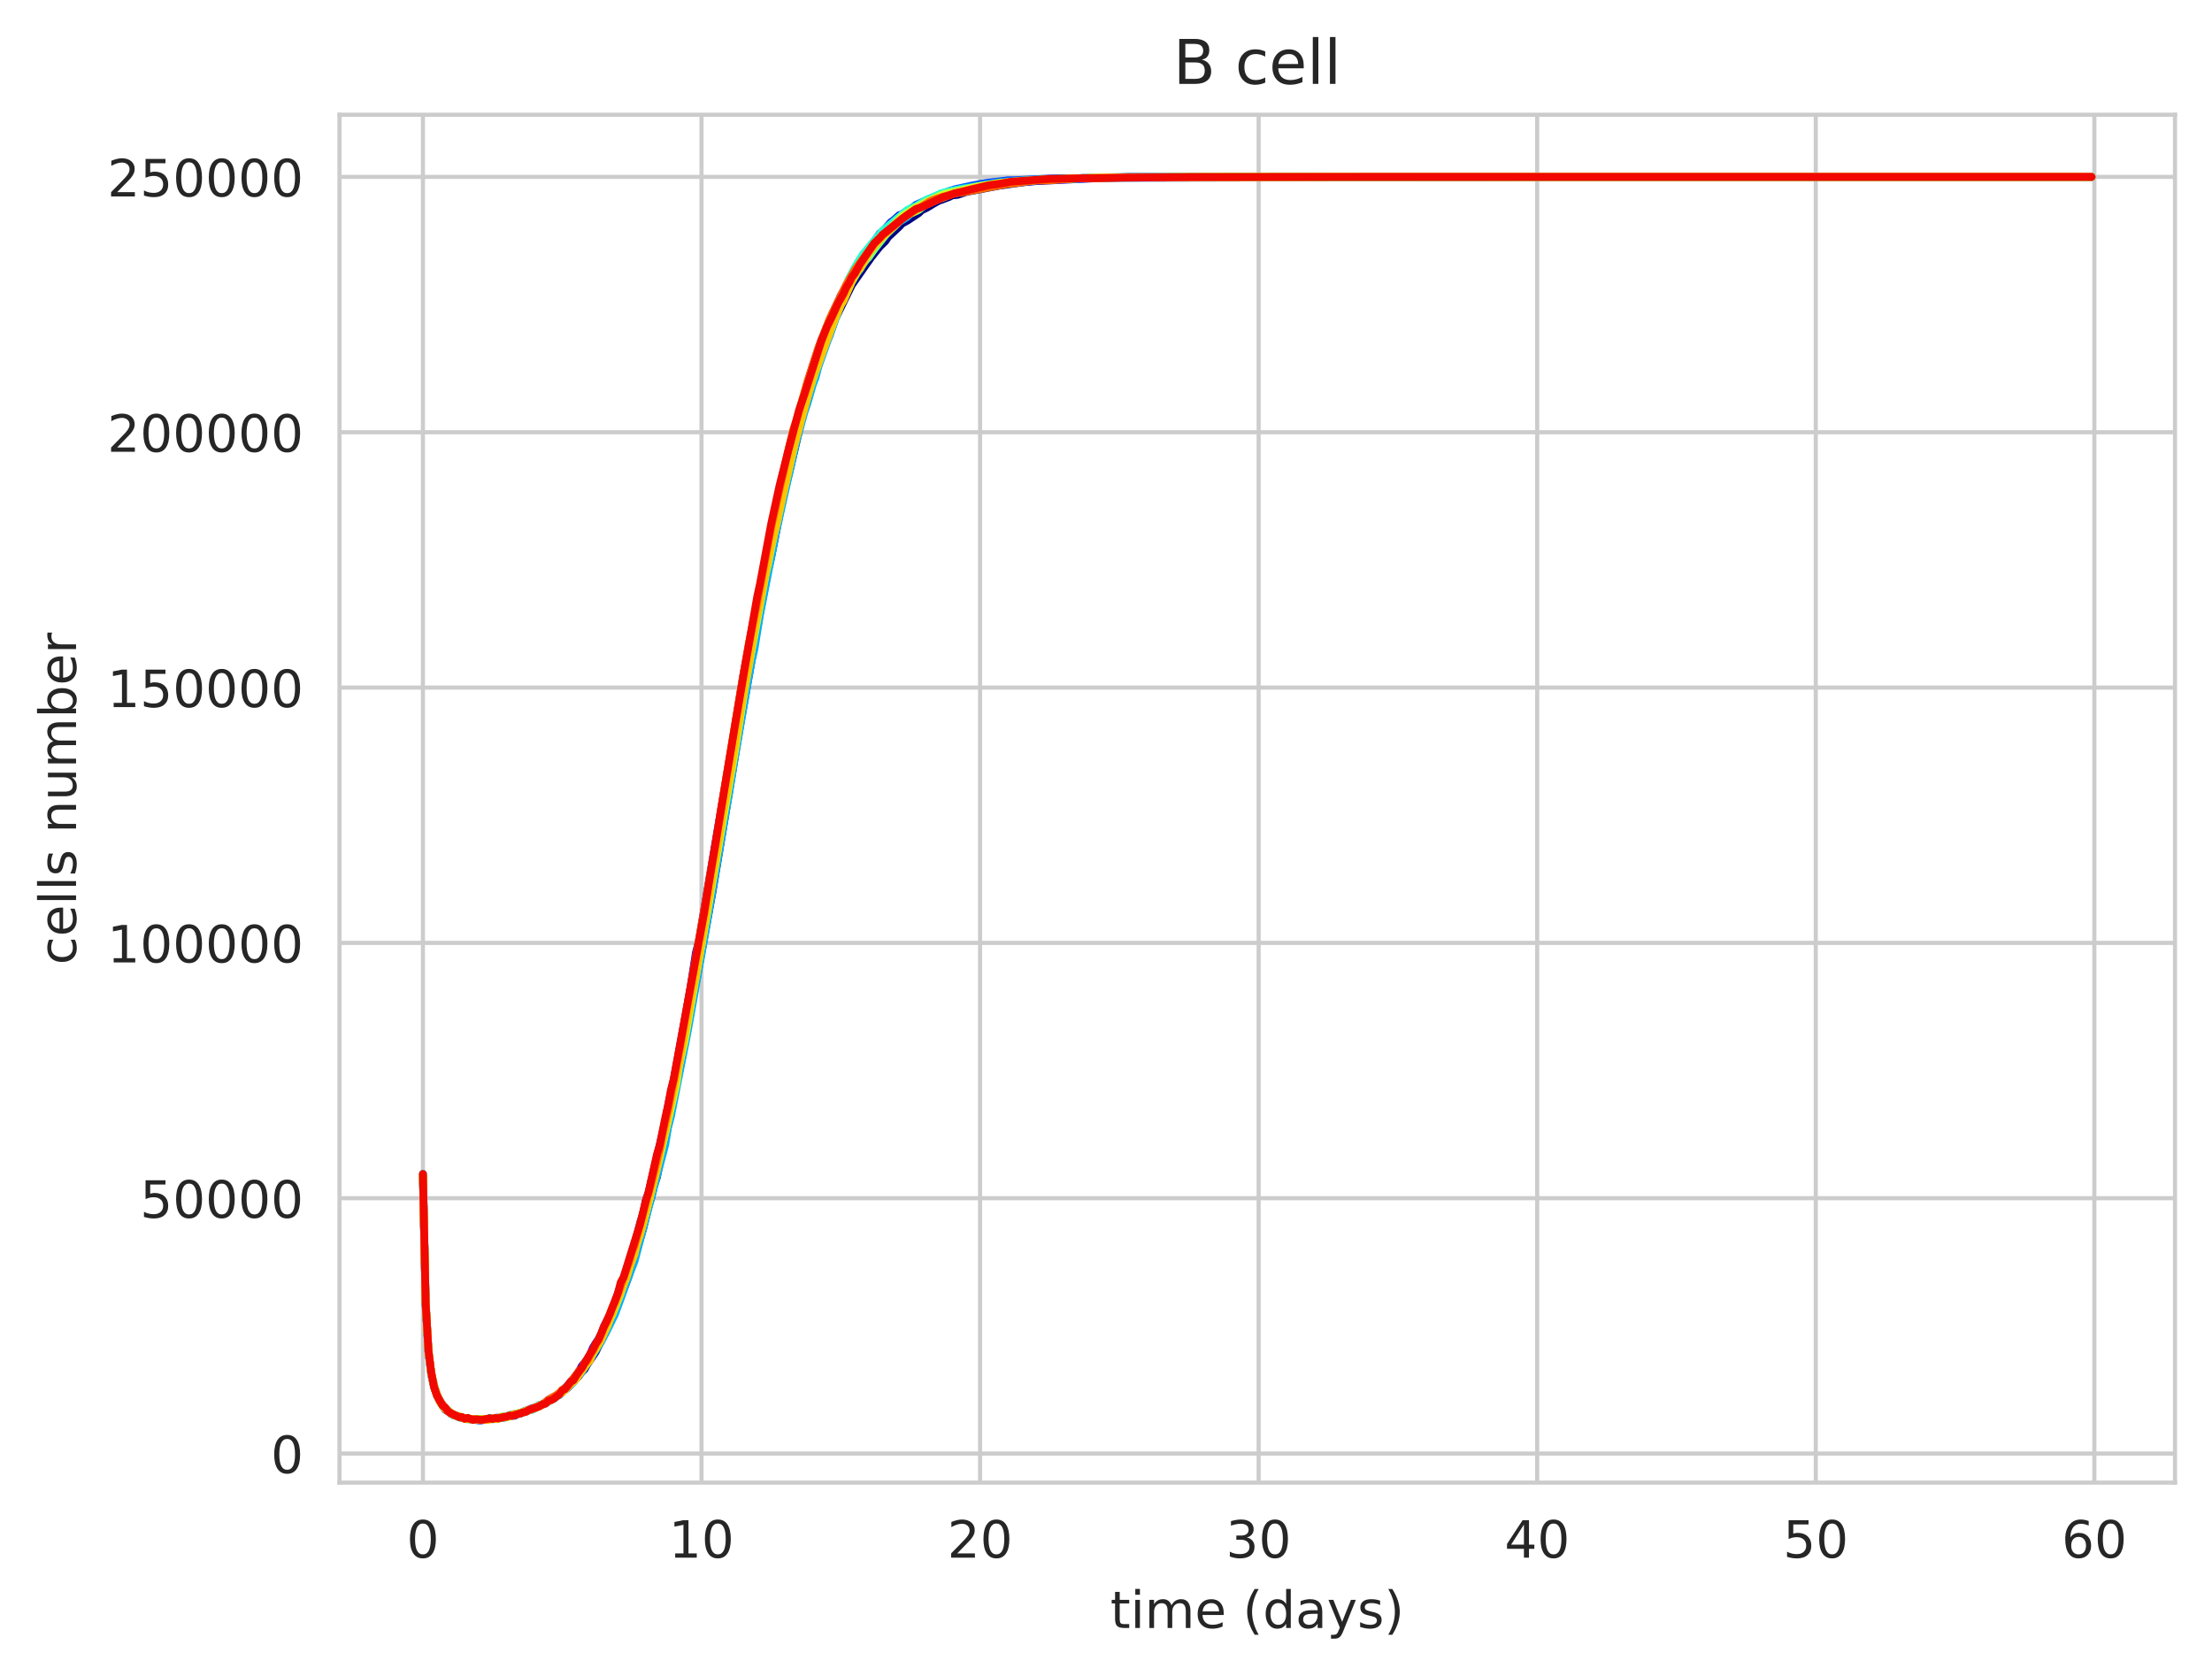 <?xml version="1.0" encoding="utf-8" standalone="no"?>
<!DOCTYPE svg PUBLIC "-//W3C//DTD SVG 1.1//EN"
  "http://www.w3.org/Graphics/SVG/1.1/DTD/svg11.dtd">
<!-- Created with matplotlib (https://matplotlib.org/) -->
<svg height="325.986pt" version="1.1" viewBox="0 0 430.373 325.986" width="430.373pt" xmlns="http://www.w3.org/2000/svg" xmlns:xlink="http://www.w3.org/1999/xlink">
 <defs>
  <style type="text/css">
*{stroke-linecap:butt;stroke-linejoin:round;white-space:pre;}
  </style>
 </defs>
 <g id="figure_1">
  <g id="patch_1">
   <path d="M 0 325.986 
L 430.373 325.986 
L 430.373 0 
L 0 0 
z
" style="fill:#ffffff;"/>
  </g>
  <g id="axes_1">
   <g id="patch_2">
    <path d="M 66.053 288.43 
L 423.173 288.43 
L 423.173 22.318 
L 66.053 22.318 
z
" style="fill:#ffffff;"/>
   </g>
   <g id="matplotlib.axis_1">
    <g id="xtick_1">
     <g id="line2d_1">
      <path clip-path="url(#p34ecc9929d)" d="M 82.286 288.43 
L 82.286 22.318 
" style="fill:none;stroke:#cccccc;stroke-linecap:round;stroke-width:0.8;"/>
     </g>
     <g id="text_1">
      <!-- 0 -->
      <defs>
       <path d="M 31.781 66.406 
Q 24.172 66.406 20.328 58.906 
Q 16.5 51.422 16.5 36.375 
Q 16.5 21.391 20.328 13.891 
Q 24.172 6.391 31.781 6.391 
Q 39.453 6.391 43.281 13.891 
Q 47.125 21.391 47.125 36.375 
Q 47.125 51.422 43.281 58.906 
Q 39.453 66.406 31.781 66.406 
z
M 31.781 74.219 
Q 44.047 74.219 50.516 64.516 
Q 56.984 54.828 56.984 36.375 
Q 56.984 17.969 50.516 8.266 
Q 44.047 -1.422 31.781 -1.422 
Q 19.531 -1.422 13.062 8.266 
Q 6.594 17.969 6.594 36.375 
Q 6.594 54.828 13.062 64.516 
Q 19.531 74.219 31.781 74.219 
z
" id="DejaVuSans-48"/>
      </defs>
      <g style="fill:#262626;" transform="translate(79.105 303.029)scale(0.1 -0.1)">
       <use xlink:href="#DejaVuSans-48"/>
      </g>
     </g>
    </g>
    <g id="xtick_2">
     <g id="line2d_2">
      <path clip-path="url(#p34ecc9929d)" d="M 136.485 288.43 
L 136.485 22.318 
" style="fill:none;stroke:#cccccc;stroke-linecap:round;stroke-width:0.8;"/>
     </g>
     <g id="text_2">
      <!-- 10 -->
      <defs>
       <path d="M 12.406 8.297 
L 28.516 8.297 
L 28.516 63.922 
L 10.984 60.406 
L 10.984 69.391 
L 28.422 72.906 
L 38.281 72.906 
L 38.281 8.297 
L 54.391 8.297 
L 54.391 0 
L 12.406 0 
z
" id="DejaVuSans-49"/>
      </defs>
      <g style="fill:#262626;" transform="translate(130.123 303.029)scale(0.1 -0.1)">
       <use xlink:href="#DejaVuSans-49"/>
       <use x="63.623" xlink:href="#DejaVuSans-48"/>
      </g>
     </g>
    </g>
    <g id="xtick_3">
     <g id="line2d_3">
      <path clip-path="url(#p34ecc9929d)" d="M 190.685 288.43 
L 190.685 22.318 
" style="fill:none;stroke:#cccccc;stroke-linecap:round;stroke-width:0.8;"/>
     </g>
     <g id="text_3">
      <!-- 20 -->
      <defs>
       <path d="M 19.188 8.297 
L 53.609 8.297 
L 53.609 0 
L 7.328 0 
L 7.328 8.297 
Q 12.938 14.109 22.625 23.891 
Q 32.328 33.688 34.812 36.531 
Q 39.547 41.844 41.422 45.531 
Q 43.312 49.219 43.312 52.781 
Q 43.312 58.594 39.234 62.25 
Q 35.156 65.922 28.609 65.922 
Q 23.969 65.922 18.812 64.312 
Q 13.672 62.703 7.812 59.422 
L 7.812 69.391 
Q 13.766 71.781 18.938 73 
Q 24.125 74.219 28.422 74.219 
Q 39.75 74.219 46.484 68.547 
Q 53.219 62.891 53.219 53.422 
Q 53.219 48.922 51.531 44.891 
Q 49.859 40.875 45.406 35.406 
Q 44.188 33.984 37.641 27.219 
Q 31.109 20.453 19.188 8.297 
z
" id="DejaVuSans-50"/>
      </defs>
      <g style="fill:#262626;" transform="translate(184.322 303.029)scale(0.1 -0.1)">
       <use xlink:href="#DejaVuSans-50"/>
       <use x="63.623" xlink:href="#DejaVuSans-48"/>
      </g>
     </g>
    </g>
    <g id="xtick_4">
     <g id="line2d_4">
      <path clip-path="url(#p34ecc9929d)" d="M 244.884 288.43 
L 244.884 22.318 
" style="fill:none;stroke:#cccccc;stroke-linecap:round;stroke-width:0.8;"/>
     </g>
     <g id="text_4">
      <!-- 30 -->
      <defs>
       <path d="M 40.578 39.312 
Q 47.656 37.797 51.625 33 
Q 55.609 28.219 55.609 21.188 
Q 55.609 10.406 48.188 4.484 
Q 40.766 -1.422 27.094 -1.422 
Q 22.516 -1.422 17.656 -0.516 
Q 12.797 0.391 7.625 2.203 
L 7.625 11.719 
Q 11.719 9.328 16.594 8.109 
Q 21.484 6.891 26.812 6.891 
Q 36.078 6.891 40.938 10.547 
Q 45.797 14.203 45.797 21.188 
Q 45.797 27.641 41.281 31.266 
Q 36.766 34.906 28.719 34.906 
L 20.219 34.906 
L 20.219 43.016 
L 29.109 43.016 
Q 36.375 43.016 40.234 45.922 
Q 44.094 48.828 44.094 54.297 
Q 44.094 59.906 40.109 62.906 
Q 36.141 65.922 28.719 65.922 
Q 24.656 65.922 20.016 65.031 
Q 15.375 64.156 9.812 62.312 
L 9.812 71.094 
Q 15.438 72.656 20.344 73.438 
Q 25.25 74.219 29.594 74.219 
Q 40.828 74.219 47.359 69.109 
Q 53.906 64.016 53.906 55.328 
Q 53.906 49.266 50.438 45.094 
Q 46.969 40.922 40.578 39.312 
z
" id="DejaVuSans-51"/>
      </defs>
      <g style="fill:#262626;" transform="translate(238.522 303.029)scale(0.1 -0.1)">
       <use xlink:href="#DejaVuSans-51"/>
       <use x="63.623" xlink:href="#DejaVuSans-48"/>
      </g>
     </g>
    </g>
    <g id="xtick_5">
     <g id="line2d_5">
      <path clip-path="url(#p34ecc9929d)" d="M 299.084 288.43 
L 299.084 22.318 
" style="fill:none;stroke:#cccccc;stroke-linecap:round;stroke-width:0.8;"/>
     </g>
     <g id="text_5">
      <!-- 40 -->
      <defs>
       <path d="M 37.797 64.312 
L 12.891 25.391 
L 37.797 25.391 
z
M 35.203 72.906 
L 47.609 72.906 
L 47.609 25.391 
L 58.016 25.391 
L 58.016 17.188 
L 47.609 17.188 
L 47.609 0 
L 37.797 0 
L 37.797 17.188 
L 4.891 17.188 
L 4.891 26.703 
z
" id="DejaVuSans-52"/>
      </defs>
      <g style="fill:#262626;" transform="translate(292.721 303.029)scale(0.1 -0.1)">
       <use xlink:href="#DejaVuSans-52"/>
       <use x="63.623" xlink:href="#DejaVuSans-48"/>
      </g>
     </g>
    </g>
    <g id="xtick_6">
     <g id="line2d_6">
      <path clip-path="url(#p34ecc9929d)" d="M 353.283 288.43 
L 353.283 22.318 
" style="fill:none;stroke:#cccccc;stroke-linecap:round;stroke-width:0.8;"/>
     </g>
     <g id="text_6">
      <!-- 50 -->
      <defs>
       <path d="M 10.797 72.906 
L 49.516 72.906 
L 49.516 64.594 
L 19.828 64.594 
L 19.828 46.734 
Q 21.969 47.469 24.109 47.828 
Q 26.266 48.188 28.422 48.188 
Q 40.625 48.188 47.75 41.5 
Q 54.891 34.812 54.891 23.391 
Q 54.891 11.625 47.562 5.094 
Q 40.234 -1.422 26.906 -1.422 
Q 22.312 -1.422 17.547 -0.641 
Q 12.797 0.141 7.719 1.703 
L 7.719 11.625 
Q 12.109 9.234 16.797 8.062 
Q 21.484 6.891 26.703 6.891 
Q 35.156 6.891 40.078 11.328 
Q 45.016 15.766 45.016 23.391 
Q 45.016 31 40.078 35.438 
Q 35.156 39.891 26.703 39.891 
Q 22.75 39.891 18.812 39.016 
Q 14.891 38.141 10.797 36.281 
z
" id="DejaVuSans-53"/>
      </defs>
      <g style="fill:#262626;" transform="translate(346.92 303.029)scale(0.1 -0.1)">
       <use xlink:href="#DejaVuSans-53"/>
       <use x="63.623" xlink:href="#DejaVuSans-48"/>
      </g>
     </g>
    </g>
    <g id="xtick_7">
     <g id="line2d_7">
      <path clip-path="url(#p34ecc9929d)" d="M 407.482 288.43 
L 407.482 22.318 
" style="fill:none;stroke:#cccccc;stroke-linecap:round;stroke-width:0.8;"/>
     </g>
     <g id="text_7">
      <!-- 60 -->
      <defs>
       <path d="M 33.016 40.375 
Q 26.375 40.375 22.484 35.828 
Q 18.609 31.297 18.609 23.391 
Q 18.609 15.531 22.484 10.953 
Q 26.375 6.391 33.016 6.391 
Q 39.656 6.391 43.531 10.953 
Q 47.406 15.531 47.406 23.391 
Q 47.406 31.297 43.531 35.828 
Q 39.656 40.375 33.016 40.375 
z
M 52.594 71.297 
L 52.594 62.312 
Q 48.875 64.062 45.094 64.984 
Q 41.312 65.922 37.594 65.922 
Q 27.828 65.922 22.672 59.328 
Q 17.531 52.734 16.797 39.406 
Q 19.672 43.656 24.016 45.922 
Q 28.375 48.188 33.594 48.188 
Q 44.578 48.188 50.953 41.516 
Q 57.328 34.859 57.328 23.391 
Q 57.328 12.156 50.688 5.359 
Q 44.047 -1.422 33.016 -1.422 
Q 20.359 -1.422 13.672 8.266 
Q 6.984 17.969 6.984 36.375 
Q 6.984 53.656 15.188 63.938 
Q 23.391 74.219 37.203 74.219 
Q 40.922 74.219 44.703 73.484 
Q 48.484 72.75 52.594 71.297 
z
" id="DejaVuSans-54"/>
      </defs>
      <g style="fill:#262626;" transform="translate(401.12 303.029)scale(0.1 -0.1)">
       <use xlink:href="#DejaVuSans-54"/>
       <use x="63.623" xlink:href="#DejaVuSans-48"/>
      </g>
     </g>
    </g>
    <g id="text_8">
     <!-- time (days) -->
     <defs>
      <path d="M 18.312 70.219 
L 18.312 54.688 
L 36.812 54.688 
L 36.812 47.703 
L 18.312 47.703 
L 18.312 18.016 
Q 18.312 11.328 20.141 9.422 
Q 21.969 7.516 27.594 7.516 
L 36.812 7.516 
L 36.812 0 
L 27.594 0 
Q 17.188 0 13.234 3.875 
Q 9.281 7.766 9.281 18.016 
L 9.281 47.703 
L 2.688 47.703 
L 2.688 54.688 
L 9.281 54.688 
L 9.281 70.219 
z
" id="DejaVuSans-116"/>
      <path d="M 9.422 54.688 
L 18.406 54.688 
L 18.406 0 
L 9.422 0 
z
M 9.422 75.984 
L 18.406 75.984 
L 18.406 64.594 
L 9.422 64.594 
z
" id="DejaVuSans-105"/>
      <path d="M 52 44.188 
Q 55.375 50.25 60.062 53.125 
Q 64.75 56 71.094 56 
Q 79.641 56 84.281 50.016 
Q 88.922 44.047 88.922 33.016 
L 88.922 0 
L 79.891 0 
L 79.891 32.719 
Q 79.891 40.578 77.094 44.375 
Q 74.312 48.188 68.609 48.188 
Q 61.625 48.188 57.562 43.547 
Q 53.516 38.922 53.516 30.906 
L 53.516 0 
L 44.484 0 
L 44.484 32.719 
Q 44.484 40.625 41.703 44.406 
Q 38.922 48.188 33.109 48.188 
Q 26.219 48.188 22.156 43.531 
Q 18.109 38.875 18.109 30.906 
L 18.109 0 
L 9.078 0 
L 9.078 54.688 
L 18.109 54.688 
L 18.109 46.188 
Q 21.188 51.219 25.484 53.609 
Q 29.781 56 35.688 56 
Q 41.656 56 45.828 52.969 
Q 50 49.953 52 44.188 
z
" id="DejaVuSans-109"/>
      <path d="M 56.203 29.594 
L 56.203 25.203 
L 14.891 25.203 
Q 15.484 15.922 20.484 11.062 
Q 25.484 6.203 34.422 6.203 
Q 39.594 6.203 44.453 7.469 
Q 49.312 8.734 54.109 11.281 
L 54.109 2.781 
Q 49.266 0.734 44.188 -0.344 
Q 39.109 -1.422 33.891 -1.422 
Q 20.797 -1.422 13.156 6.188 
Q 5.516 13.812 5.516 26.812 
Q 5.516 40.234 12.766 48.109 
Q 20.016 56 32.328 56 
Q 43.359 56 49.781 48.891 
Q 56.203 41.797 56.203 29.594 
z
M 47.219 32.234 
Q 47.125 39.594 43.094 43.984 
Q 39.062 48.391 32.422 48.391 
Q 24.906 48.391 20.391 44.141 
Q 15.875 39.891 15.188 32.172 
z
" id="DejaVuSans-101"/>
      <path id="DejaVuSans-32"/>
      <path d="M 31 75.875 
Q 24.469 64.656 21.281 53.656 
Q 18.109 42.672 18.109 31.391 
Q 18.109 20.125 21.312 9.062 
Q 24.516 -2 31 -13.188 
L 23.188 -13.188 
Q 15.875 -1.703 12.234 9.375 
Q 8.594 20.453 8.594 31.391 
Q 8.594 42.281 12.203 53.312 
Q 15.828 64.359 23.188 75.875 
z
" id="DejaVuSans-40"/>
      <path d="M 45.406 46.391 
L 45.406 75.984 
L 54.391 75.984 
L 54.391 0 
L 45.406 0 
L 45.406 8.203 
Q 42.578 3.328 38.25 0.953 
Q 33.938 -1.422 27.875 -1.422 
Q 17.969 -1.422 11.734 6.484 
Q 5.516 14.406 5.516 27.297 
Q 5.516 40.188 11.734 48.094 
Q 17.969 56 27.875 56 
Q 33.938 56 38.25 53.625 
Q 42.578 51.266 45.406 46.391 
z
M 14.797 27.297 
Q 14.797 17.391 18.875 11.75 
Q 22.953 6.109 30.078 6.109 
Q 37.203 6.109 41.297 11.75 
Q 45.406 17.391 45.406 27.297 
Q 45.406 37.203 41.297 42.844 
Q 37.203 48.484 30.078 48.484 
Q 22.953 48.484 18.875 42.844 
Q 14.797 37.203 14.797 27.297 
z
" id="DejaVuSans-100"/>
      <path d="M 34.281 27.484 
Q 23.391 27.484 19.188 25 
Q 14.984 22.516 14.984 16.5 
Q 14.984 11.719 18.141 8.906 
Q 21.297 6.109 26.703 6.109 
Q 34.188 6.109 38.703 11.406 
Q 43.219 16.703 43.219 25.484 
L 43.219 27.484 
z
M 52.203 31.203 
L 52.203 0 
L 43.219 0 
L 43.219 8.297 
Q 40.141 3.328 35.547 0.953 
Q 30.953 -1.422 24.312 -1.422 
Q 15.922 -1.422 10.953 3.297 
Q 6 8.016 6 15.922 
Q 6 25.141 12.172 29.828 
Q 18.359 34.516 30.609 34.516 
L 43.219 34.516 
L 43.219 35.406 
Q 43.219 41.609 39.141 45 
Q 35.062 48.391 27.688 48.391 
Q 23 48.391 18.547 47.266 
Q 14.109 46.141 10.016 43.891 
L 10.016 52.203 
Q 14.938 54.109 19.578 55.047 
Q 24.219 56 28.609 56 
Q 40.484 56 46.344 49.844 
Q 52.203 43.703 52.203 31.203 
z
" id="DejaVuSans-97"/>
      <path d="M 32.172 -5.078 
Q 28.375 -14.844 24.75 -17.812 
Q 21.141 -20.797 15.094 -20.797 
L 7.906 -20.797 
L 7.906 -13.281 
L 13.188 -13.281 
Q 16.891 -13.281 18.938 -11.516 
Q 21 -9.766 23.484 -3.219 
L 25.094 0.875 
L 2.984 54.688 
L 12.5 54.688 
L 29.594 11.922 
L 46.688 54.688 
L 56.203 54.688 
z
" id="DejaVuSans-121"/>
      <path d="M 44.281 53.078 
L 44.281 44.578 
Q 40.484 46.531 36.375 47.5 
Q 32.281 48.484 27.875 48.484 
Q 21.188 48.484 17.844 46.438 
Q 14.5 44.391 14.5 40.281 
Q 14.5 37.156 16.891 35.375 
Q 19.281 33.594 26.516 31.984 
L 29.594 31.297 
Q 39.156 29.25 43.188 25.516 
Q 47.219 21.781 47.219 15.094 
Q 47.219 7.469 41.188 3.016 
Q 35.156 -1.422 24.609 -1.422 
Q 20.219 -1.422 15.453 -0.562 
Q 10.688 0.297 5.422 2 
L 5.422 11.281 
Q 10.406 8.688 15.234 7.391 
Q 20.062 6.109 24.812 6.109 
Q 31.156 6.109 34.562 8.281 
Q 37.984 10.453 37.984 14.406 
Q 37.984 18.062 35.516 20.016 
Q 33.062 21.969 24.703 23.781 
L 21.578 24.516 
Q 13.234 26.266 9.516 29.906 
Q 5.812 33.547 5.812 39.891 
Q 5.812 47.609 11.281 51.797 
Q 16.75 56 26.812 56 
Q 31.781 56 36.172 55.266 
Q 40.578 54.547 44.281 53.078 
z
" id="DejaVuSans-115"/>
      <path d="M 8.016 75.875 
L 15.828 75.875 
Q 23.141 64.359 26.781 53.312 
Q 30.422 42.281 30.422 31.391 
Q 30.422 20.453 26.781 9.375 
Q 23.141 -1.703 15.828 -13.188 
L 8.016 -13.188 
Q 14.5 -2 17.703 9.062 
Q 20.906 20.125 20.906 31.391 
Q 20.906 42.672 17.703 53.656 
Q 14.5 64.656 8.016 75.875 
z
" id="DejaVuSans-41"/>
     </defs>
     <g style="fill:#262626;" transform="translate(216.024 316.707)scale(0.1 -0.1)">
      <use xlink:href="#DejaVuSans-116"/>
      <use x="39.209" xlink:href="#DejaVuSans-105"/>
      <use x="66.992" xlink:href="#DejaVuSans-109"/>
      <use x="164.404" xlink:href="#DejaVuSans-101"/>
      <use x="225.928" xlink:href="#DejaVuSans-32"/>
      <use x="257.715" xlink:href="#DejaVuSans-40"/>
      <use x="296.729" xlink:href="#DejaVuSans-100"/>
      <use x="360.205" xlink:href="#DejaVuSans-97"/>
      <use x="421.484" xlink:href="#DejaVuSans-121"/>
      <use x="480.664" xlink:href="#DejaVuSans-115"/>
      <use x="532.764" xlink:href="#DejaVuSans-41"/>
     </g>
    </g>
   </g>
   <g id="matplotlib.axis_2">
    <g id="ytick_1">
     <g id="line2d_8">
      <path clip-path="url(#p34ecc9929d)" d="M 66.053 282.774 
L 423.173 282.774 
" style="fill:none;stroke:#cccccc;stroke-linecap:round;stroke-width:0.8;"/>
     </g>
     <g id="text_9">
      <!-- 0 -->
      <g style="fill:#262626;" transform="translate(52.691 286.573)scale(0.1 -0.1)">
       <use xlink:href="#DejaVuSans-48"/>
      </g>
     </g>
    </g>
    <g id="ytick_2">
     <g id="line2d_9">
      <path clip-path="url(#p34ecc9929d)" d="M 66.053 233.102 
L 423.173 233.102 
" style="fill:none;stroke:#cccccc;stroke-linecap:round;stroke-width:0.8;"/>
     </g>
     <g id="text_10">
      <!-- 50000 -->
      <g style="fill:#262626;" transform="translate(27.241 236.901)scale(0.1 -0.1)">
       <use xlink:href="#DejaVuSans-53"/>
       <use x="63.623" xlink:href="#DejaVuSans-48"/>
       <use x="127.246" xlink:href="#DejaVuSans-48"/>
       <use x="190.869" xlink:href="#DejaVuSans-48"/>
       <use x="254.492" xlink:href="#DejaVuSans-48"/>
      </g>
     </g>
    </g>
    <g id="ytick_3">
     <g id="line2d_10">
      <path clip-path="url(#p34ecc9929d)" d="M 66.053 183.43 
L 423.173 183.43 
" style="fill:none;stroke:#cccccc;stroke-linecap:round;stroke-width:0.8;"/>
     </g>
     <g id="text_11">
      <!-- 100000 -->
      <g style="fill:#262626;" transform="translate(20.878 187.229)scale(0.1 -0.1)">
       <use xlink:href="#DejaVuSans-49"/>
       <use x="63.623" xlink:href="#DejaVuSans-48"/>
       <use x="127.246" xlink:href="#DejaVuSans-48"/>
       <use x="190.869" xlink:href="#DejaVuSans-48"/>
       <use x="254.492" xlink:href="#DejaVuSans-48"/>
       <use x="318.115" xlink:href="#DejaVuSans-48"/>
      </g>
     </g>
    </g>
    <g id="ytick_4">
     <g id="line2d_11">
      <path clip-path="url(#p34ecc9929d)" d="M 66.053 133.758 
L 423.173 133.758 
" style="fill:none;stroke:#cccccc;stroke-linecap:round;stroke-width:0.8;"/>
     </g>
     <g id="text_12">
      <!-- 150000 -->
      <g style="fill:#262626;" transform="translate(20.878 137.557)scale(0.1 -0.1)">
       <use xlink:href="#DejaVuSans-49"/>
       <use x="63.623" xlink:href="#DejaVuSans-53"/>
       <use x="127.246" xlink:href="#DejaVuSans-48"/>
       <use x="190.869" xlink:href="#DejaVuSans-48"/>
       <use x="254.492" xlink:href="#DejaVuSans-48"/>
       <use x="318.115" xlink:href="#DejaVuSans-48"/>
      </g>
     </g>
    </g>
    <g id="ytick_5">
     <g id="line2d_12">
      <path clip-path="url(#p34ecc9929d)" d="M 66.053 84.086 
L 423.173 84.086 
" style="fill:none;stroke:#cccccc;stroke-linecap:round;stroke-width:0.8;"/>
     </g>
     <g id="text_13">
      <!-- 200000 -->
      <g style="fill:#262626;" transform="translate(20.878 87.885)scale(0.1 -0.1)">
       <use xlink:href="#DejaVuSans-50"/>
       <use x="63.623" xlink:href="#DejaVuSans-48"/>
       <use x="127.246" xlink:href="#DejaVuSans-48"/>
       <use x="190.869" xlink:href="#DejaVuSans-48"/>
       <use x="254.492" xlink:href="#DejaVuSans-48"/>
       <use x="318.115" xlink:href="#DejaVuSans-48"/>
      </g>
     </g>
    </g>
    <g id="ytick_6">
     <g id="line2d_13">
      <path clip-path="url(#p34ecc9929d)" d="M 66.053 34.414 
L 423.173 34.414 
" style="fill:none;stroke:#cccccc;stroke-linecap:round;stroke-width:0.8;"/>
     </g>
     <g id="text_14">
      <!-- 250000 -->
      <g style="fill:#262626;" transform="translate(20.878 38.213)scale(0.1 -0.1)">
       <use xlink:href="#DejaVuSans-50"/>
       <use x="63.623" xlink:href="#DejaVuSans-53"/>
       <use x="127.246" xlink:href="#DejaVuSans-48"/>
       <use x="190.869" xlink:href="#DejaVuSans-48"/>
       <use x="254.492" xlink:href="#DejaVuSans-48"/>
       <use x="318.115" xlink:href="#DejaVuSans-48"/>
      </g>
     </g>
    </g>
    <g id="text_15">
     <!-- cells number -->
     <defs>
      <path d="M 48.781 52.594 
L 48.781 44.188 
Q 44.969 46.297 41.141 47.344 
Q 37.312 48.391 33.406 48.391 
Q 24.656 48.391 19.812 42.844 
Q 14.984 37.312 14.984 27.297 
Q 14.984 17.281 19.812 11.734 
Q 24.656 6.203 33.406 6.203 
Q 37.312 6.203 41.141 7.25 
Q 44.969 8.297 48.781 10.406 
L 48.781 2.094 
Q 45.016 0.344 40.984 -0.531 
Q 36.969 -1.422 32.422 -1.422 
Q 20.062 -1.422 12.781 6.344 
Q 5.516 14.109 5.516 27.297 
Q 5.516 40.672 12.859 48.328 
Q 20.219 56 33.016 56 
Q 37.156 56 41.109 55.141 
Q 45.062 54.297 48.781 52.594 
z
" id="DejaVuSans-99"/>
      <path d="M 9.422 75.984 
L 18.406 75.984 
L 18.406 0 
L 9.422 0 
z
" id="DejaVuSans-108"/>
      <path d="M 54.891 33.016 
L 54.891 0 
L 45.906 0 
L 45.906 32.719 
Q 45.906 40.484 42.875 44.328 
Q 39.844 48.188 33.797 48.188 
Q 26.516 48.188 22.312 43.547 
Q 18.109 38.922 18.109 30.906 
L 18.109 0 
L 9.078 0 
L 9.078 54.688 
L 18.109 54.688 
L 18.109 46.188 
Q 21.344 51.125 25.703 53.562 
Q 30.078 56 35.797 56 
Q 45.219 56 50.047 50.172 
Q 54.891 44.344 54.891 33.016 
z
" id="DejaVuSans-110"/>
      <path d="M 8.5 21.578 
L 8.5 54.688 
L 17.484 54.688 
L 17.484 21.922 
Q 17.484 14.156 20.5 10.266 
Q 23.531 6.391 29.594 6.391 
Q 36.859 6.391 41.078 11.031 
Q 45.312 15.672 45.312 23.688 
L 45.312 54.688 
L 54.297 54.688 
L 54.297 0 
L 45.312 0 
L 45.312 8.406 
Q 42.047 3.422 37.719 1 
Q 33.406 -1.422 27.688 -1.422 
Q 18.266 -1.422 13.375 4.438 
Q 8.5 10.297 8.5 21.578 
z
M 31.109 56 
z
" id="DejaVuSans-117"/>
      <path d="M 48.688 27.297 
Q 48.688 37.203 44.609 42.844 
Q 40.531 48.484 33.406 48.484 
Q 26.266 48.484 22.188 42.844 
Q 18.109 37.203 18.109 27.297 
Q 18.109 17.391 22.188 11.75 
Q 26.266 6.109 33.406 6.109 
Q 40.531 6.109 44.609 11.75 
Q 48.688 17.391 48.688 27.297 
z
M 18.109 46.391 
Q 20.953 51.266 25.266 53.625 
Q 29.594 56 35.594 56 
Q 45.562 56 51.781 48.094 
Q 58.016 40.188 58.016 27.297 
Q 58.016 14.406 51.781 6.484 
Q 45.562 -1.422 35.594 -1.422 
Q 29.594 -1.422 25.266 0.953 
Q 20.953 3.328 18.109 8.203 
L 18.109 0 
L 9.078 0 
L 9.078 75.984 
L 18.109 75.984 
z
" id="DejaVuSans-98"/>
      <path d="M 41.109 46.297 
Q 39.594 47.172 37.812 47.578 
Q 36.031 48 33.891 48 
Q 26.266 48 22.188 43.047 
Q 18.109 38.094 18.109 28.812 
L 18.109 0 
L 9.078 0 
L 9.078 54.688 
L 18.109 54.688 
L 18.109 46.188 
Q 20.953 51.172 25.484 53.578 
Q 30.031 56 36.531 56 
Q 37.453 56 38.578 55.875 
Q 39.703 55.766 41.062 55.516 
z
" id="DejaVuSans-114"/>
     </defs>
     <g style="fill:#262626;" transform="translate(14.798 187.686)rotate(-90)scale(0.1 -0.1)">
      <use xlink:href="#DejaVuSans-99"/>
      <use x="54.98" xlink:href="#DejaVuSans-101"/>
      <use x="116.504" xlink:href="#DejaVuSans-108"/>
      <use x="144.287" xlink:href="#DejaVuSans-108"/>
      <use x="172.07" xlink:href="#DejaVuSans-115"/>
      <use x="224.17" xlink:href="#DejaVuSans-32"/>
      <use x="255.957" xlink:href="#DejaVuSans-110"/>
      <use x="319.336" xlink:href="#DejaVuSans-117"/>
      <use x="382.715" xlink:href="#DejaVuSans-109"/>
      <use x="480.127" xlink:href="#DejaVuSans-98"/>
      <use x="543.604" xlink:href="#DejaVuSans-101"/>
      <use x="605.127" xlink:href="#DejaVuSans-114"/>
     </g>
    </g>
   </g>
   <g id="line2d_14">
    <path clip-path="url(#p34ecc9929d)" d="M 82.286 228.985 
L 82.828 254.056 
L 83.37 263.129 
L 83.912 267.229 
L 84.454 269.769 
L 84.996 271.381 
L 85.538 272.558 
L 86.622 274.26 
L 87.706 274.825 
L 88.248 275.308 
L 88.79 275.397 
L 89.332 275.682 
L 90.416 275.891 
L 90.958 275.838 
L 91.5 276.129 
L 92.042 276.182 
L 92.584 276.019 
L 94.752 276.104 
L 95.836 275.872 
L 96.378 275.916 
L 96.92 275.797 
L 97.462 275.865 
L 98.004 275.675 
L 98.546 275.659 
L 99.63 275.161 
L 100.172 275.318 
L 100.714 275.021 
L 101.256 275.016 
L 101.798 274.674 
L 102.882 274.381 
L 103.966 273.858 
L 106.676 272.677 
L 107.76 271.905 
L 108.844 271.315 
L 110.47 269.971 
L 112.638 267.675 
L 113.18 266.906 
L 113.722 266.434 
L 114.264 265.442 
L 115.889 263.035 
L 118.057 258.555 
L 120.225 253.859 
L 122.393 248.059 
L 122.935 246.057 
L 123.477 244.643 
L 125.103 239.165 
L 126.187 234.679 
L 126.729 232.957 
L 127.271 230.607 
L 127.813 229.025 
L 128.355 226.344 
L 128.897 224.294 
L 133.233 203.104 
L 138.653 173.403 
L 144.073 140.679 
L 147.867 119.257 
L 148.951 113.623 
L 149.493 110.663 
L 150.035 108.469 
L 152.203 97.432 
L 153.829 90.825 
L 155.997 81.555 
L 157.623 75.908 
L 160.875 66.336 
L 161.417 65.21 
L 162.501 62.056 
L 165.753 55.431 
L 168.463 51.548 
L 169.547 50.028 
L 171.173 47.983 
L 172.257 46.923 
L 172.799 46.127 
L 174.967 44.094 
L 175.509 43.488 
L 176.593 42.901 
L 178.761 41.461 
L 179.303 40.924 
L 180.387 40.395 
L 181.471 39.734 
L 182.555 39.112 
L 184.723 38.305 
L 185.265 38.019 
L 186.349 37.907 
L 187.975 37.36 
L 189.059 37.143 
L 194.479 36.117 
L 199.899 35.356 
L 206.945 34.781 
L 208.029 34.69 
L 212.906 34.621 
L 219.41 34.416 
L 249.762 34.414 
L 406.94 34.414 
L 406.94 34.414 
" style="fill:none;stroke:#000080;stroke-linecap:round;stroke-width:1.5;"/>
   </g>
   <g id="line2d_15">
    <path clip-path="url(#p34ecc9929d)" d="M 82.286 228.358 
L 82.828 253.456 
L 83.37 262.817 
L 83.912 267.31 
L 84.454 269.632 
L 84.996 271.424 
L 86.08 273.38 
L 87.706 275.056 
L 88.248 275.159 
L 88.79 275.468 
L 89.332 275.601 
L 89.874 275.908 
L 90.416 275.904 
L 91.5 276.098 
L 93.668 276.332 
L 94.21 276.015 
L 94.752 276.193 
L 95.294 275.874 
L 95.836 276.017 
L 96.378 275.818 
L 98.004 275.759 
L 98.546 275.484 
L 99.088 275.466 
L 99.63 275.23 
L 101.256 274.984 
L 101.798 274.609 
L 103.424 273.992 
L 104.508 273.654 
L 105.05 273.26 
L 105.592 273.271 
L 106.134 272.888 
L 106.676 272.315 
L 108.844 271.185 
L 109.386 270.478 
L 110.47 269.567 
L 112.638 266.829 
L 113.18 265.778 
L 114.264 264.447 
L 114.806 263.521 
L 115.347 262.224 
L 116.431 260.471 
L 116.973 259.475 
L 117.515 258.003 
L 118.599 255.983 
L 119.141 254.784 
L 120.767 250.031 
L 121.309 249.027 
L 124.019 240.003 
L 124.561 237.795 
L 125.103 236.181 
L 125.645 233.573 
L 126.187 231.994 
L 129.439 218.132 
L 129.981 215.058 
L 131.065 210.197 
L 133.233 198.346 
L 134.317 192.229 
L 135.401 185.302 
L 135.943 183.212 
L 142.447 144.73 
L 144.615 131.304 
L 148.951 108.491 
L 150.035 103.319 
L 151.119 97.699 
L 152.203 92.588 
L 152.745 90.613 
L 153.829 85.913 
L 155.455 80.334 
L 156.539 76.558 
L 157.081 74.484 
L 158.165 71.018 
L 159.249 67.777 
L 159.791 66.165 
L 161.417 62.479 
L 161.959 60.969 
L 163.043 58.727 
L 163.585 57.484 
L 168.463 49.031 
L 170.089 46.954 
L 171.173 45.412 
L 171.715 45.02 
L 173.341 43.222 
L 173.883 42.828 
L 174.967 41.848 
L 175.509 41.714 
L 177.677 40.32 
L 180.387 39.214 
L 180.929 39.107 
L 181.471 38.772 
L 182.013 38.626 
L 183.097 38.054 
L 185.265 37.49 
L 186.349 37.188 
L 187.975 36.917 
L 189.059 36.629 
L 190.685 36.37 
L 191.769 36.092 
L 195.021 35.735 
L 196.105 35.66 
L 197.189 35.557 
L 200.983 35.267 
L 215.616 34.576 
L 222.662 34.493 
L 225.372 34.495 
L 245.968 34.414 
L 406.94 34.414 
L 406.94 34.414 
" style="fill:none;stroke:#0000f1;stroke-linecap:round;stroke-width:1.5;"/>
   </g>
   <g id="line2d_16">
    <path clip-path="url(#p34ecc9929d)" d="M 82.286 229.067 
L 82.828 253.636 
L 83.37 262.966 
L 83.912 267.309 
L 84.454 269.842 
L 85.538 272.532 
L 86.08 273.429 
L 87.706 274.971 
L 88.248 275.337 
L 89.332 275.603 
L 90.416 275.97 
L 93.126 276.334 
L 93.668 276.13 
L 94.21 276.267 
L 94.752 276.048 
L 95.836 276.082 
L 96.378 276.035 
L 96.92 275.826 
L 97.462 275.847 
L 98.004 275.576 
L 98.546 275.618 
L 99.088 275.391 
L 100.172 275.428 
L 101.256 274.811 
L 101.798 274.793 
L 102.34 274.491 
L 103.424 274.189 
L 106.134 272.834 
L 106.676 272.481 
L 107.218 272.264 
L 108.302 271.481 
L 108.844 271.162 
L 111.012 268.941 
L 111.554 268.282 
L 112.096 267.884 
L 112.638 267.198 
L 113.18 266.223 
L 113.722 265.766 
L 114.806 264.076 
L 115.889 262.295 
L 118.599 256.707 
L 121.309 249.804 
L 121.851 248.345 
L 122.393 246.469 
L 122.935 245.183 
L 126.187 233.56 
L 127.271 228.921 
L 128.897 222.366 
L 132.149 206.93 
L 132.691 204.253 
L 134.859 191.457 
L 135.401 189.209 
L 135.943 185.518 
L 136.485 183.211 
L 137.569 176.365 
L 138.653 169.817 
L 141.363 153.615 
L 141.905 150.766 
L 143.531 140.4 
L 146.783 122.257 
L 147.325 119.004 
L 147.867 116.597 
L 150.035 105.061 
L 152.203 94.418 
L 153.829 87.938 
L 154.371 86.161 
L 155.455 82.016 
L 158.707 70.897 
L 160.875 64.207 
L 161.417 62.925 
L 161.959 61.349 
L 164.669 55.536 
L 165.211 54.596 
L 166.295 52.185 
L 169.005 48.81 
L 169.547 48.285 
L 170.089 47.342 
L 173.883 43.062 
L 174.425 42.532 
L 174.967 42.21 
L 175.509 41.658 
L 176.593 40.906 
L 177.135 40.638 
L 178.219 39.839 
L 180.929 38.611 
L 184.723 37.135 
L 185.807 36.81 
L 189.059 36.095 
L 191.769 35.597 
L 193.395 35.4 
L 196.105 35.068 
L 197.731 35.039 
L 205.861 34.651 
L 209.654 34.67 
L 210.738 34.605 
L 213.448 34.613 
L 297.458 34.414 
L 406.94 34.414 
L 406.94 34.414 
" style="fill:none;stroke:#004cff;stroke-linecap:round;stroke-width:1.5;"/>
   </g>
   <g id="line2d_17">
    <path clip-path="url(#p34ecc9929d)" d="M 82.286 228.883 
L 82.828 253.507 
L 83.37 262.926 
L 83.912 267.452 
L 84.454 269.741 
L 84.996 271.373 
L 85.538 272.48 
L 86.622 274.11 
L 87.164 274.393 
L 87.706 274.919 
L 89.332 275.741 
L 90.958 276.008 
L 93.126 276.241 
L 93.668 276.061 
L 94.21 276.186 
L 94.752 276.072 
L 95.294 276.108 
L 96.378 275.865 
L 96.92 275.959 
L 97.462 275.743 
L 98.004 275.86 
L 99.63 275.16 
L 101.798 274.768 
L 102.882 274.336 
L 103.424 274.324 
L 103.966 274.083 
L 104.508 273.535 
L 105.05 273.534 
L 106.134 272.932 
L 106.676 272.756 
L 107.218 272.288 
L 107.76 272.131 
L 108.302 271.631 
L 108.844 271.412 
L 109.386 270.809 
L 110.47 269.902 
L 111.554 268.894 
L 112.096 268.043 
L 113.18 267.001 
L 116.973 261.016 
L 118.057 258.947 
L 119.683 255.609 
L 122.393 248.143 
L 123.477 245.314 
L 129.439 222.679 
L 129.981 219.329 
L 130.523 217.294 
L 133.775 200.81 
L 137.027 182.632 
L 141.905 154.06 
L 142.989 147.344 
L 145.699 131.639 
L 146.241 128.653 
L 146.783 126.325 
L 147.867 119.595 
L 151.119 102.972 
L 154.913 86.007 
L 156.539 80.118 
L 157.081 78.521 
L 158.165 74.78 
L 158.707 73.372 
L 159.249 71.22 
L 164.127 57.755 
L 164.669 56.881 
L 165.753 54.831 
L 166.837 53.053 
L 167.379 52.349 
L 168.463 50.501 
L 172.257 45.813 
L 174.967 43.178 
L 176.051 42.518 
L 176.593 42.141 
L 177.135 41.626 
L 179.845 39.899 
L 180.929 39.059 
L 182.013 38.613 
L 183.097 38.172 
L 184.723 37.484 
L 186.891 36.695 
L 195.021 35.424 
L 196.647 35.273 
L 202.609 34.849 
L 204.777 34.818 
L 209.654 34.768 
L 217.784 34.52 
L 222.12 34.503 
L 224.83 34.469 
L 268.19 34.442 
L 277.404 34.439 
L 281.198 34.415 
L 341.901 34.414 
L 406.94 34.414 
L 406.94 34.414 
" style="fill:none;stroke:#00b0ff;stroke-linecap:round;stroke-width:1.5;"/>
   </g>
   <g id="line2d_18">
    <path clip-path="url(#p34ecc9929d)" d="M 82.286 228.352 
L 82.828 253.563 
L 83.37 262.773 
L 83.912 267.178 
L 84.996 271.322 
L 85.538 272.607 
L 86.622 274.088 
L 88.248 275.372 
L 88.79 275.46 
L 89.332 275.757 
L 89.874 275.718 
L 90.416 275.898 
L 90.958 275.946 
L 92.042 276.195 
L 93.126 275.988 
L 94.21 276.145 
L 94.752 276.119 
L 95.294 275.929 
L 95.836 276.122 
L 96.92 276.015 
L 97.462 275.678 
L 98.546 275.672 
L 99.088 275.602 
L 99.63 275.128 
L 100.172 275.219 
L 101.256 274.826 
L 101.798 274.791 
L 103.966 273.956 
L 104.508 273.775 
L 105.05 273.276 
L 105.592 273.237 
L 106.676 272.428 
L 107.218 272.417 
L 107.76 272.091 
L 108.302 271.503 
L 109.928 270.433 
L 110.47 269.699 
L 111.012 269.158 
L 111.554 268.834 
L 113.18 266.417 
L 113.722 265.649 
L 114.264 264.461 
L 114.806 264.081 
L 116.973 259.456 
L 117.515 258.78 
L 118.057 257.694 
L 119.683 253.549 
L 120.225 252.468 
L 120.767 251.04 
L 121.851 247.78 
L 122.935 244.628 
L 123.477 242.47 
L 124.019 241.052 
L 124.561 238.866 
L 125.103 237.26 
L 125.645 234.906 
L 126.187 233.381 
L 127.813 226.207 
L 128.355 224.376 
L 128.897 221.998 
L 129.439 218.984 
L 129.981 216.828 
L 132.691 203.272 
L 135.401 188.246 
L 137.027 178.42 
L 138.111 172.418 
L 139.737 163.038 
L 140.279 159.076 
L 141.363 153.073 
L 141.905 149.361 
L 142.447 146.489 
L 143.531 139.495 
L 150.035 104.063 
L 152.203 93.989 
L 155.997 78.458 
L 158.165 71.119 
L 160.333 64.961 
L 161.417 62.168 
L 164.127 56.739 
L 165.211 54.108 
L 166.837 51.128 
L 167.921 49.433 
L 171.715 44.867 
L 176.593 40.795 
L 177.677 40.28 
L 178.219 40.107 
L 179.845 39.08 
L 180.387 38.764 
L 180.929 38.617 
L 183.097 37.601 
L 184.723 37.181 
L 185.807 36.975 
L 186.891 36.816 
L 194.479 35.629 
L 196.647 35.435 
L 199.357 35.144 
L 200.983 35.036 
L 202.609 35.024 
L 216.7 34.46 
L 221.036 34.471 
L 227.54 34.476 
L 231.876 34.428 
L 241.09 34.414 
L 406.94 34.414 
L 406.94 34.414 
" style="fill:none;stroke:#29ffce;stroke-linecap:round;stroke-width:1.5;"/>
   </g>
   <g id="line2d_19">
    <path clip-path="url(#p34ecc9929d)" d="M 82.286 228.862 
L 82.828 253.387 
L 83.37 263.039 
L 83.912 267.211 
L 84.454 269.682 
L 84.996 271.495 
L 86.08 273.457 
L 87.164 274.296 
L 87.706 274.873 
L 88.79 275.512 
L 89.332 275.531 
L 89.874 275.839 
L 90.416 275.939 
L 90.958 276.172 
L 92.584 276.105 
L 93.126 276.265 
L 93.668 276.049 
L 94.752 276.061 
L 96.92 275.909 
L 97.462 275.585 
L 98.004 275.704 
L 98.546 275.471 
L 101.256 274.854 
L 103.424 274.217 
L 103.966 273.805 
L 104.508 273.688 
L 105.05 273.319 
L 106.134 272.979 
L 106.676 272.552 
L 107.218 272.37 
L 107.76 271.901 
L 108.302 271.749 
L 108.844 270.984 
L 109.386 270.72 
L 110.47 269.483 
L 111.012 269.172 
L 111.554 268.289 
L 112.638 267.336 
L 113.18 266.642 
L 114.264 264.748 
L 114.806 264.319 
L 116.973 260.389 
L 118.599 256.691 
L 119.141 255.811 
L 120.767 251.694 
L 121.309 249.737 
L 121.851 248.625 
L 123.477 243.269 
L 124.019 241.772 
L 125.645 236.022 
L 128.355 225.291 
L 129.439 220.267 
L 129.981 218.091 
L 134.317 195.651 
L 135.401 189.471 
L 136.485 183.785 
L 145.157 132.613 
L 148.951 111.955 
L 149.493 109.649 
L 150.577 104.085 
L 151.119 102.006 
L 152.203 96.923 
L 154.913 85.309 
L 156.539 78.896 
L 158.707 72.255 
L 159.791 69.258 
L 160.875 66.14 
L 164.127 57.892 
L 164.669 56.992 
L 165.753 54.735 
L 167.379 51.922 
L 167.921 51.365 
L 168.463 50.631 
L 169.005 50.085 
L 170.089 48.499 
L 172.799 45.067 
L 173.883 43.864 
L 176.593 41.575 
L 177.677 41.348 
L 178.761 40.852 
L 179.845 40.009 
L 180.387 39.594 
L 181.471 38.972 
L 182.013 38.506 
L 182.555 38.249 
L 184.723 37.736 
L 185.265 37.572 
L 185.807 37.264 
L 187.433 36.839 
L 189.601 36.439 
L 191.769 35.967 
L 198.273 35.167 
L 199.899 35.114 
L 203.693 34.86 
L 206.945 34.749 
L 210.738 34.66 
L 212.906 34.625 
L 217.784 34.577 
L 219.952 34.569 
L 226.998 34.496 
L 235.67 34.437 
L 245.968 34.448 
L 265.48 34.414 
L 406.94 34.414 
L 406.94 34.414 
" style="fill:none;stroke:#7dff7a;stroke-linecap:round;stroke-width:1.5;"/>
   </g>
   <g id="line2d_20">
    <path clip-path="url(#p34ecc9929d)" d="M 82.286 228.744 
L 82.828 253.337 
L 83.37 262.652 
L 83.912 267.174 
L 84.454 269.715 
L 84.996 271.375 
L 86.08 273.424 
L 87.706 274.999 
L 88.79 275.44 
L 89.332 275.461 
L 90.416 275.872 
L 90.958 275.916 
L 92.042 276.223 
L 92.584 276.141 
L 93.126 276.244 
L 93.668 276.058 
L 94.752 276.149 
L 95.836 275.895 
L 96.378 276.036 
L 96.92 275.972 
L 98.004 275.583 
L 98.546 275.779 
L 102.882 274.251 
L 103.424 274.241 
L 103.966 273.94 
L 104.508 273.79 
L 106.134 272.877 
L 107.218 272.437 
L 108.302 271.39 
L 109.386 270.863 
L 110.47 269.812 
L 111.012 269.051 
L 112.096 267.82 
L 114.264 265.182 
L 116.431 261.361 
L 118.057 258.285 
L 119.683 254.244 
L 121.851 248.547 
L 125.103 238.115 
L 126.729 231.883 
L 127.813 227.062 
L 129.439 220.435 
L 131.607 210.857 
L 132.149 207.262 
L 133.233 202.384 
L 134.317 196.182 
L 137.569 177.802 
L 140.821 158.665 
L 142.989 146.157 
L 144.073 139.219 
L 145.157 132.064 
L 147.325 120.293 
L 148.951 111.468 
L 152.745 93.489 
L 155.455 81.858 
L 156.539 78.283 
L 157.623 74.293 
L 158.707 70.966 
L 159.791 67.391 
L 161.417 63.298 
L 162.501 60.466 
L 167.379 51.472 
L 170.089 47.589 
L 171.173 46.468 
L 171.715 45.815 
L 172.257 45.402 
L 175.509 42.052 
L 178.219 40.305 
L 179.303 39.779 
L 180.387 39.193 
L 183.639 37.76 
L 184.723 37.515 
L 186.891 37.073 
L 190.143 36.27 
L 192.311 35.972 
L 193.937 35.638 
L 196.105 35.479 
L 200.441 35.164 
L 202.609 34.992 
L 204.235 34.915 
L 205.861 34.872 
L 212.364 34.625 
L 215.616 34.554 
L 217.784 34.54 
L 229.166 34.437 
L 265.48 34.414 
L 406.94 34.414 
L 406.94 34.414 
" style="fill:none;stroke:#ceff29;stroke-linecap:round;stroke-width:1.5;"/>
   </g>
   <g id="line2d_21">
    <path clip-path="url(#p34ecc9929d)" d="M 82.286 228.901 
L 82.828 253.515 
L 83.37 262.873 
L 83.912 267.017 
L 84.454 269.555 
L 85.538 272.687 
L 86.622 274.173 
L 88.79 275.451 
L 89.332 275.681 
L 90.958 276.017 
L 91.5 276.128 
L 93.126 276.097 
L 93.668 276.166 
L 94.21 276.07 
L 94.752 276.268 
L 95.836 276.047 
L 96.92 276.045 
L 97.462 275.631 
L 98.004 275.778 
L 98.546 275.712 
L 99.088 275.405 
L 99.63 275.316 
L 100.172 275.032 
L 100.714 275.138 
L 101.798 274.702 
L 102.34 274.669 
L 102.882 274.235 
L 103.966 274.007 
L 104.508 273.601 
L 105.05 273.463 
L 108.302 271.564 
L 109.386 270.933 
L 110.47 269.818 
L 112.096 268.29 
L 113.18 266.725 
L 114.264 265.216 
L 114.806 264.657 
L 115.347 263.162 
L 115.889 262.502 
L 116.973 260.621 
L 118.599 256.893 
L 121.851 248.598 
L 122.393 246.761 
L 123.477 243.948 
L 124.019 241.523 
L 124.561 240.125 
L 127.813 227.464 
L 128.355 224.532 
L 129.439 219.992 
L 132.149 207.014 
L 133.775 198.335 
L 134.859 192.349 
L 135.401 189.925 
L 139.195 167.427 
L 140.279 160.958 
L 140.821 157.363 
L 141.905 151.723 
L 144.615 135.32 
L 145.699 129.398 
L 146.783 122.794 
L 150.035 106.236 
L 150.577 104.22 
L 154.371 87.223 
L 158.165 73.535 
L 162.501 61.833 
L 163.585 59.395 
L 164.127 58.504 
L 165.211 56.016 
L 165.753 54.715 
L 166.837 52.797 
L 167.379 52.225 
L 169.005 49.239 
L 171.173 46.64 
L 174.425 43.64 
L 174.967 43.038 
L 176.593 41.786 
L 177.677 41.31 
L 178.761 40.464 
L 182.555 38.791 
L 185.265 37.782 
L 189.059 36.687 
L 195.563 35.487 
L 196.105 35.419 
L 197.189 35.399 
L 199.899 35.27 
L 202.067 35.02 
L 206.403 34.865 
L 209.113 34.708 
L 214.532 34.527 
L 219.41 34.492 
L 236.212 34.414 
L 406.94 34.414 
L 406.94 34.414 
" style="fill:none;stroke:#ffc400;stroke-linecap:round;stroke-width:1.5;"/>
   </g>
   <g id="line2d_22">
    <path clip-path="url(#p34ecc9929d)" d="M 82.286 228.493 
L 82.828 253.683 
L 83.37 263.001 
L 83.912 266.936 
L 84.454 269.761 
L 84.996 271.409 
L 85.538 272.495 
L 87.164 274.542 
L 88.248 275.269 
L 88.79 275.476 
L 89.332 275.562 
L 90.416 276.069 
L 90.958 275.996 
L 94.21 276.206 
L 96.378 275.901 
L 96.92 275.985 
L 98.546 275.586 
L 101.256 274.96 
L 103.424 274.14 
L 103.966 273.841 
L 105.05 273.612 
L 106.676 272.322 
L 108.302 271.361 
L 108.844 270.969 
L 109.386 270.367 
L 110.47 269.688 
L 111.012 269.013 
L 111.554 268.129 
L 112.096 267.53 
L 112.638 266.645 
L 113.18 266.204 
L 113.722 265.109 
L 114.264 264.698 
L 114.806 263.541 
L 115.347 262.766 
L 116.973 259.495 
L 117.515 258.024 
L 118.057 257.182 
L 119.141 254.34 
L 119.683 253.232 
L 122.393 245.532 
L 122.935 243.565 
L 123.477 242.245 
L 124.561 238.054 
L 126.729 230.001 
L 128.355 223.555 
L 128.897 220.604 
L 129.981 215.895 
L 132.149 204.64 
L 137.569 173.819 
L 138.111 170.339 
L 139.195 164.533 
L 140.279 157.439 
L 142.989 141.009 
L 144.073 134.441 
L 145.699 125.1 
L 147.325 117.196 
L 150.035 102.625 
L 153.287 87.921 
L 154.371 83.444 
L 154.913 81.904 
L 157.081 74.283 
L 159.249 67.561 
L 161.417 61.997 
L 163.043 58.635 
L 164.669 55.327 
L 166.295 52.527 
L 170.089 47.374 
L 171.715 45.718 
L 174.967 42.983 
L 175.509 42.514 
L 176.593 41.873 
L 178.219 40.735 
L 178.761 40.526 
L 180.929 39.154 
L 182.013 38.703 
L 185.807 37.582 
L 186.891 37.488 
L 188.517 37.202 
L 196.105 35.779 
L 197.731 35.647 
L 199.357 35.349 
L 201.525 35.125 
L 203.693 35.122 
L 210.196 34.664 
L 218.868 34.53 
L 260.06 34.414 
L 406.94 34.414 
L 406.94 34.414 
" style="fill:none;stroke:#ff6800;stroke-linecap:round;stroke-width:1.5;"/>
   </g>
   <g id="line2d_23">
    <path clip-path="url(#p34ecc9929d)" d="M 82.286 228.377 
L 82.828 253.608 
L 83.37 262.779 
L 83.912 267.09 
L 84.454 269.882 
L 84.996 271.46 
L 86.08 273.415 
L 86.622 273.818 
L 87.164 274.575 
L 87.706 274.929 
L 88.79 275.42 
L 89.332 275.702 
L 89.874 275.651 
L 90.416 275.974 
L 90.958 275.824 
L 92.042 276.246 
L 92.584 276.13 
L 93.668 276.227 
L 95.294 275.911 
L 95.836 276.047 
L 96.378 275.859 
L 96.92 275.922 
L 98.004 275.649 
L 98.546 275.631 
L 99.088 275.365 
L 99.63 275.477 
L 101.798 274.766 
L 102.34 274.67 
L 102.882 274.308 
L 104.508 273.77 
L 105.592 273.182 
L 106.134 273.086 
L 106.676 272.508 
L 107.218 272.397 
L 107.76 272.101 
L 108.844 271.241 
L 109.386 270.501 
L 109.928 270.242 
L 111.012 268.773 
L 111.554 268.532 
L 112.096 267.628 
L 113.18 266.15 
L 115.347 262.505 
L 115.889 261.408 
L 116.431 260.706 
L 117.515 258.111 
L 118.599 255.746 
L 120.225 251.565 
L 120.767 249.46 
L 121.309 248.494 
L 124.561 238.065 
L 125.645 233.605 
L 126.187 231.86 
L 127.813 224.575 
L 128.355 222.775 
L 129.439 217.39 
L 129.981 215.043 
L 130.523 212.054 
L 131.065 209.941 
L 137.027 177.459 
L 138.111 170.678 
L 142.989 141.218 
L 145.157 128.509 
L 147.325 116.052 
L 147.867 113.56 
L 150.035 101.927 
L 151.661 94.459 
L 153.287 88.005 
L 155.455 79.808 
L 156.539 76.645 
L 159.791 66.383 
L 160.875 63.625 
L 161.959 61.425 
L 163.043 59.021 
L 164.127 57.11 
L 164.669 55.867 
L 165.211 55.034 
L 165.753 53.912 
L 166.295 53.217 
L 167.379 51.3 
L 170.089 47.334 
L 171.173 46.302 
L 171.715 45.657 
L 176.051 42.158 
L 177.135 41.37 
L 178.219 40.64 
L 179.303 40.314 
L 183.639 38.275 
L 184.181 38.17 
L 185.807 37.594 
L 187.433 37.227 
L 188.517 36.955 
L 192.311 36.045 
L 195.021 35.67 
L 196.647 35.344 
L 202.067 34.947 
L 204.235 34.791 
L 210.738 34.684 
L 212.906 34.684 
L 218.326 34.576 
L 223.746 34.52 
L 228.624 34.47 
L 231.876 34.438 
L 268.19 34.414 
L 406.94 34.414 
L 406.94 34.414 
" style="fill:none;stroke:#f10800;stroke-linecap:round;stroke-width:1.5;"/>
   </g>
   <g id="patch_3">
    <path d="M 66.053 288.43 
L 66.053 22.318 
" style="fill:none;stroke:#cccccc;stroke-linecap:square;stroke-linejoin:miter;stroke-width:0.8;"/>
   </g>
   <g id="patch_4">
    <path d="M 423.173 288.43 
L 423.173 22.318 
" style="fill:none;stroke:#cccccc;stroke-linecap:square;stroke-linejoin:miter;stroke-width:0.8;"/>
   </g>
   <g id="patch_5">
    <path d="M 66.053 288.43 
L 423.173 288.43 
" style="fill:none;stroke:#cccccc;stroke-linecap:square;stroke-linejoin:miter;stroke-width:0.8;"/>
   </g>
   <g id="patch_6">
    <path d="M 66.053 22.318 
L 423.173 22.318 
" style="fill:none;stroke:#cccccc;stroke-linecap:square;stroke-linejoin:miter;stroke-width:0.8;"/>
   </g>
   <g id="text_16">
    <!-- B cell -->
    <defs>
     <path d="M 19.672 34.812 
L 19.672 8.109 
L 35.5 8.109 
Q 43.453 8.109 47.281 11.406 
Q 51.125 14.703 51.125 21.484 
Q 51.125 28.328 47.281 31.562 
Q 43.453 34.812 35.5 34.812 
z
M 19.672 64.797 
L 19.672 42.828 
L 34.281 42.828 
Q 41.5 42.828 45.031 45.531 
Q 48.578 48.25 48.578 53.812 
Q 48.578 59.328 45.031 62.062 
Q 41.5 64.797 34.281 64.797 
z
M 9.812 72.906 
L 35.016 72.906 
Q 46.297 72.906 52.391 68.219 
Q 58.5 63.531 58.5 54.891 
Q 58.5 48.188 55.375 44.234 
Q 52.25 40.281 46.188 39.312 
Q 53.469 37.75 57.5 32.781 
Q 61.531 27.828 61.531 20.406 
Q 61.531 10.641 54.891 5.312 
Q 48.25 0 35.984 0 
L 9.812 0 
z
" id="DejaVuSans-66"/>
    </defs>
    <g style="fill:#262626;" transform="translate(228.265 16.318)scale(0.12 -0.12)">
     <use xlink:href="#DejaVuSans-66"/>
     <use x="68.604" xlink:href="#DejaVuSans-32"/>
     <use x="100.391" xlink:href="#DejaVuSans-99"/>
     <use x="155.371" xlink:href="#DejaVuSans-101"/>
     <use x="216.895" xlink:href="#DejaVuSans-108"/>
     <use x="244.678" xlink:href="#DejaVuSans-108"/>
    </g>
   </g>
  </g>
 </g>
 <defs>
  <clipPath id="p34ecc9929d">
   <rect height="266.112" width="357.12" x="66.053" y="22.318"/>
  </clipPath>
 </defs>
</svg>
